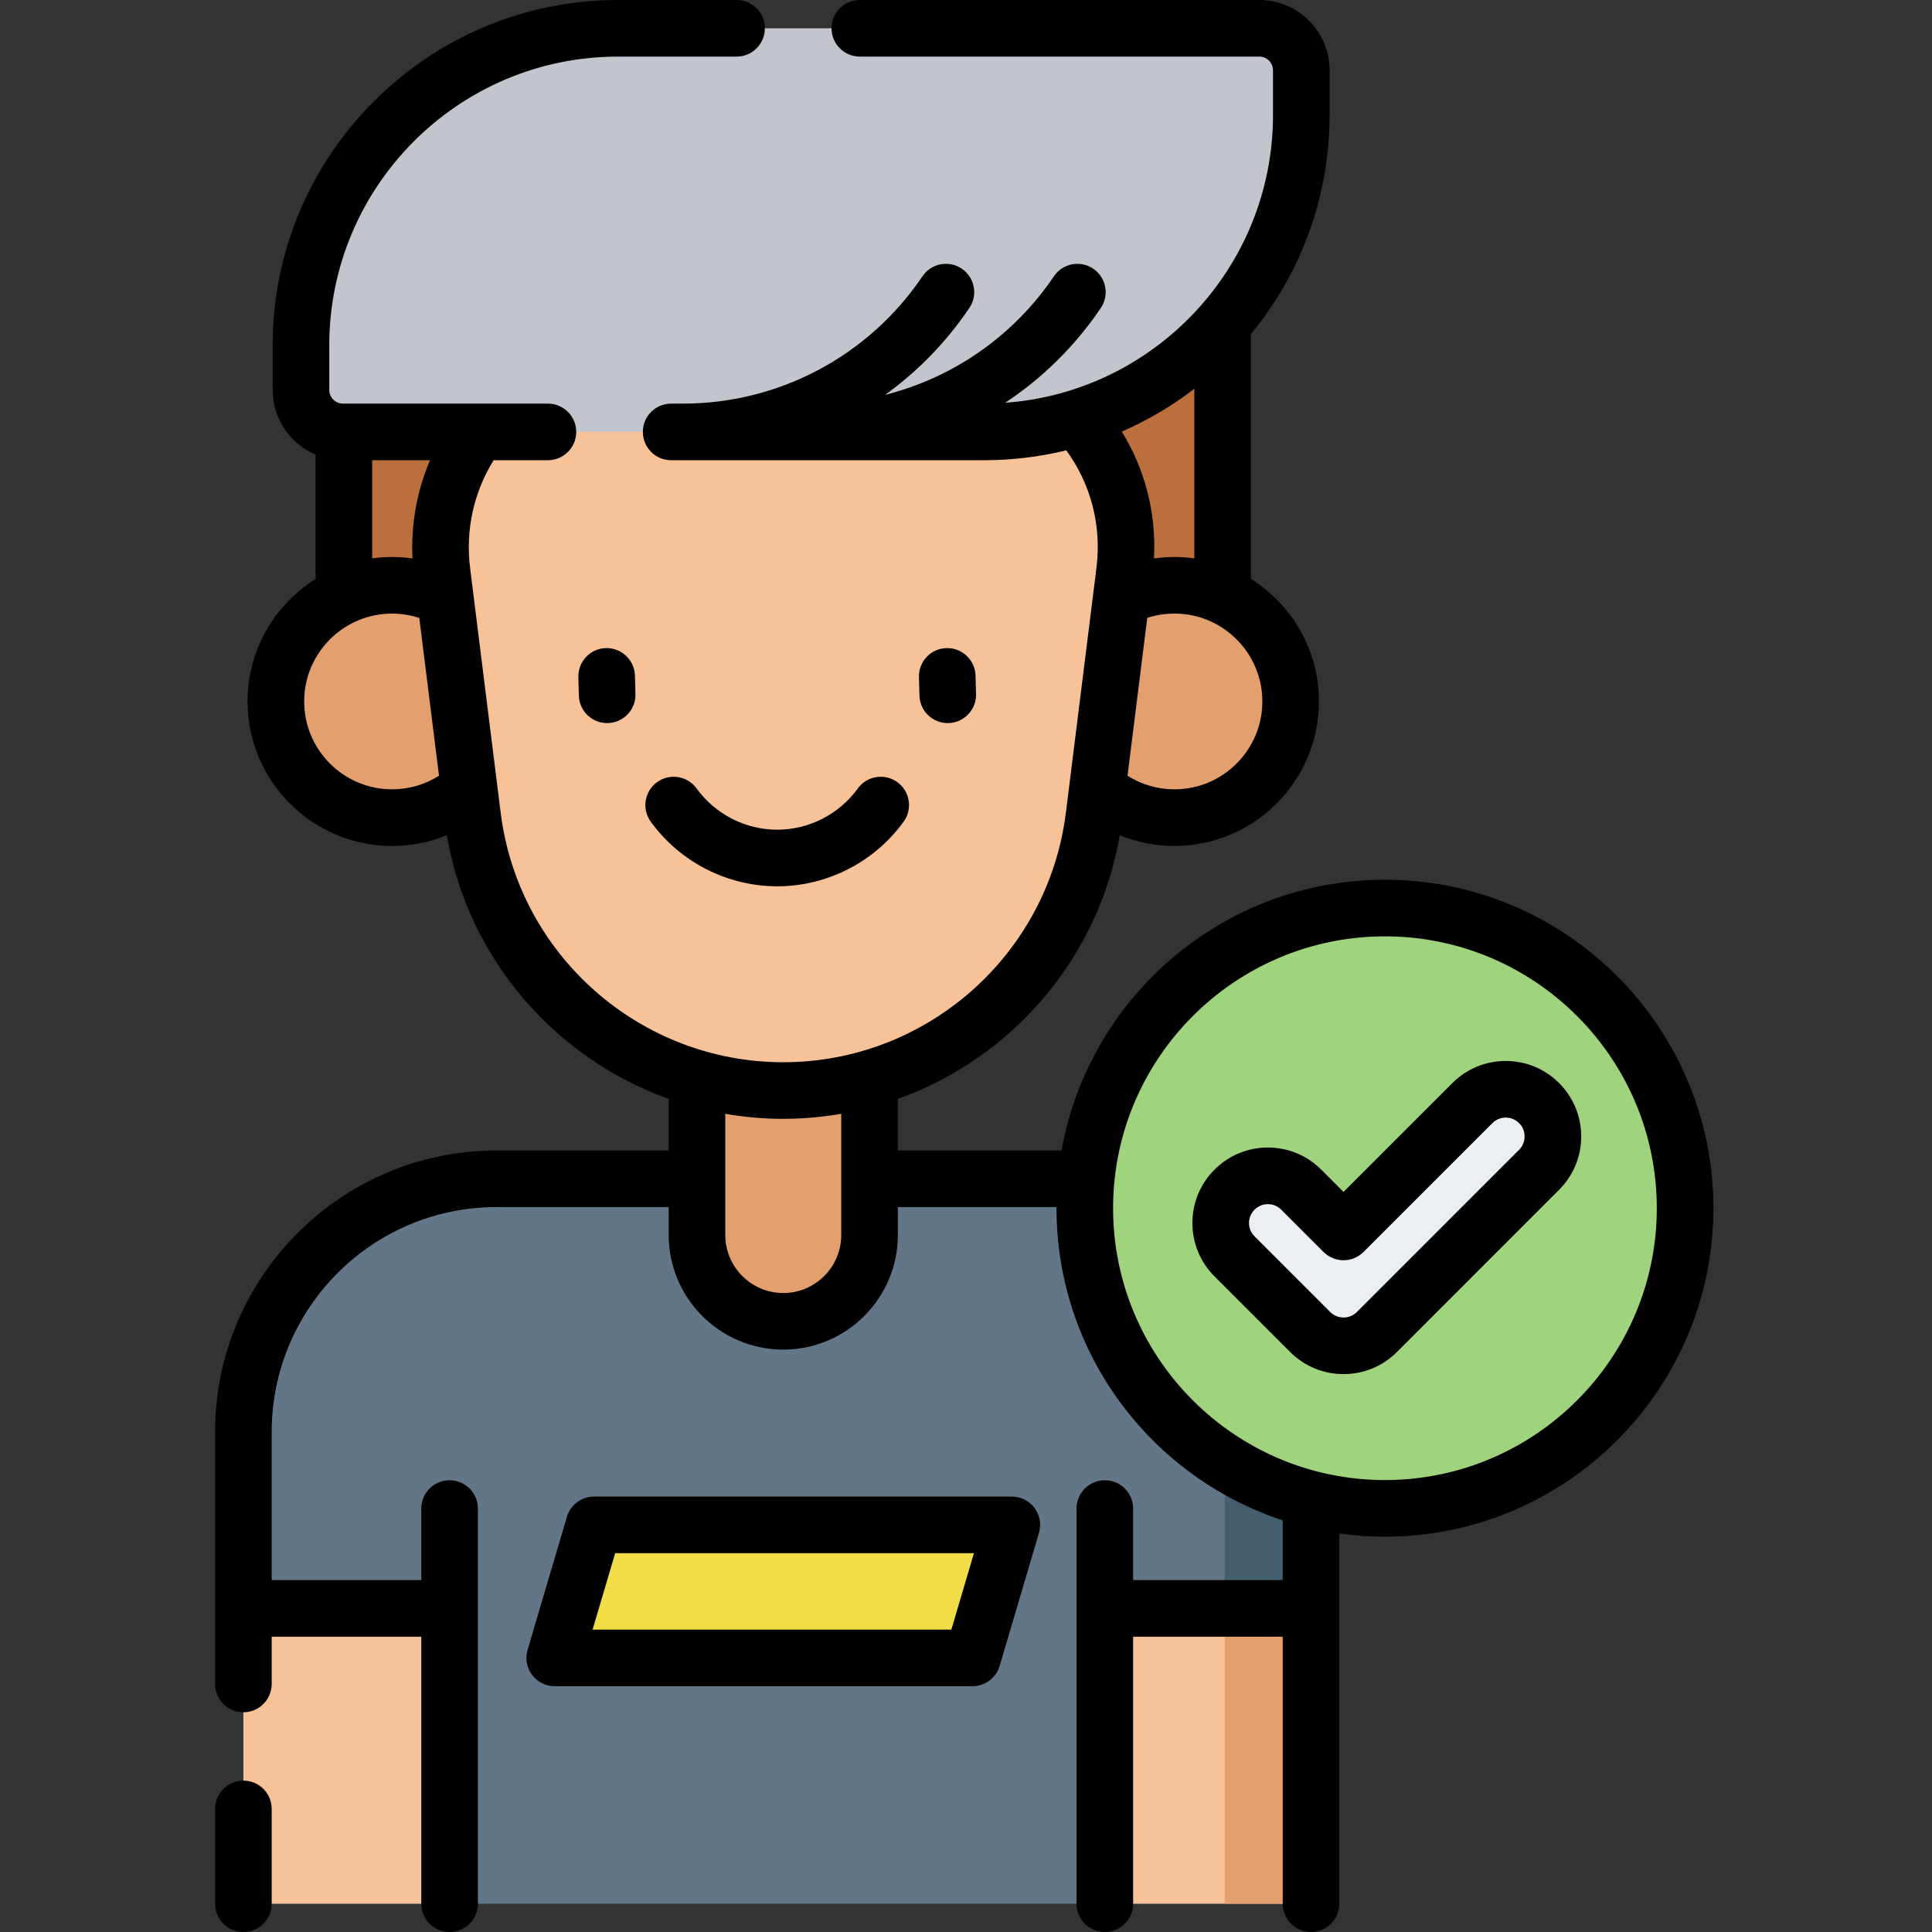 <svg height="512pt" viewBox="-57 0 512 512" width="512pt" xmlns="http://www.w3.org/2000/svg"><rect x="-57" y="0" width="512" height="512" fill="#333333" stroke="none"/><path d="m34.137 75.496h232.875v119.438h-232.875zm0 0" fill="#ba6f3c"/><path d="m290.434 504.5h-282.934v-125.023c0-37.051 30.031-67.086 67.082-67.086h148.77c37.047 0 67.082 30.035 67.082 67.086zm0 0" fill="#627687"/><path d="m290.43 379.477v125.02h-22.859v-125.02c0-37.043-30.043-67.086-67.086-67.086h22.871c37.043 0 67.074 30.043 67.074 67.086zm0 0" fill="#455e6d"/><path d="m7.5 426.242h54.645v78.258h-54.645zm0 0" fill="#f8c298"/><path d="m235.789 426.242h54.641v78.258h-54.641zm0 0" fill="#f8c298"/><g fill="#e39f6e"><path d="m267.57 426.242h22.859v78.258h-22.859zm0 0"/><path d="m150.574 350.164c-12.629 0-22.867-10.238-22.867-22.863v-64.145h45.73v64.145c0 12.625-10.234 22.863-22.863 22.863zm0 0"/><path d="m285.035 185.891c0 17.004-13.781 30.789-30.785 30.789-17 0-30.785-13.785-30.785-30.789 0-17 13.785-30.785 30.785-30.785 17.004 0 30.785 13.785 30.785 30.785zm0 0"/><path d="m77.684 185.891c0 17.004-13.785 30.789-30.789 30.789-17 0-30.785-13.785-30.785-30.789 0-17 13.785-30.785 30.785-30.785 17.004 0 30.789 13.785 30.789 30.785zm0 0"/></g><path d="m150.574 289.004c-41.848 0-77.145-31.164-82.332-72.691l-8.105-64.895c-3.828-30.645 20.066-57.711 50.949-57.711h78.977c30.883 0 54.777 27.066 50.949 57.711l-8.105 64.895c-5.188 41.527-40.484 72.691-82.332 72.691zm0 0" fill="#f8c298"/><path d="m203.836 114.461h-169.938c-6.152 0-11.141-4.988-11.141-11.141v-11.797c0-46.406 37.617-84.023 84.023-84.023h169.938c6.152 0 11.141 4.988 11.141 11.141v11.797c0 46.406-37.617 84.023-84.023 84.023zm0 0" fill="#c2c6cc"/><path d="m200.723 439.367h-110.719l10.422-35.262h110.719zm0 0" fill="#f1dd47"/><path d="m389.57 320.188c0 43.93-35.613 79.543-79.543 79.543-43.934 0-79.547-35.613-79.547-79.543 0-43.934 35.613-79.547 79.547-79.547 43.93 0 79.543 35.613 79.543 79.547zm0 0" fill="#a0d37d"/><path d="m299.051 356.656c-3.316 0-6.496-1.316-8.84-3.664l-20.051-20.047c-4.883-4.883-4.883-12.797 0-17.68 4.883-4.879 12.797-4.879 17.68 0l11.211 11.211 34.145-34.148c4.883-4.879 12.797-4.879 17.68 0 4.883 4.883 4.883 12.797 0 17.68l-42.988 42.984c-2.344 2.348-5.523 3.664-8.836 3.664zm0 0" fill="#ebeef2"/><path d="m7.5 471.883c-4.145 0-7.5 3.359-7.5 7.5v25.117c0 4.141 3.355 7.5 7.5 7.5s7.5-3.359 7.5-7.5v-25.117c0-4.141-3.359-7.5-7.5-7.5zm0 0"/><path d="m103.562 171.754c-4.141.109-7.402 3.559-7.289 7.699l.133 4.883c.109 4.07 3.445 7.293 7.492 7.293.07 0 .141 0 .211-.004 4.141-.113 7.402-3.562 7.289-7.703l-.133-4.879c-.113-4.141-3.574-7.398-7.703-7.289zm0 0"/><path d="m194.16 191.629c.066 0 .141 0 .207-.004 4.141-.113 7.406-3.562 7.293-7.703l-.133-4.879c-.113-4.141-3.566-7.398-7.703-7.293-4.141.113-7.406 3.562-7.293 7.703l.133 4.883c.113 4.07 3.449 7.293 7.496 7.293zm0 0"/><path d="m148.969 234.879c13.215 0 25.742-6.406 33.508-17.129 2.43-3.355 1.68-8.047-1.676-10.477-3.355-2.426-8.043-1.676-10.473 1.676-4.957 6.844-12.941 10.93-21.359 10.93-8.422 0-16.41-4.086-21.363-10.93-2.43-3.352-7.117-4.102-10.473-1.676-3.355 2.43-4.105 7.121-1.676 10.477 7.766 10.727 20.293 17.129 33.512 17.129zm0 0"/><path d="m211.145 396.605h-110.719c-3.324 0-6.25 2.188-7.191 5.375l-10.422 35.258c-.672 2.27-.234 4.723 1.184 6.617 1.414 1.895 3.645 3.012 6.008 3.012h110.719c3.324 0 6.25-2.188 7.191-5.375l10.426-35.258c.668-2.27.23-4.723-1.188-6.617-1.414-1.895-3.641-3.012-6.008-3.012zm-16.027 35.262h-95.078l5.988-20.262h95.078zm0 0"/><path d="m310.027 233.141c-42.789 0-78.465 31.031-85.703 71.77-.324-.004-.648-.02-.973-.02h-42.414v-13.668c30.117-10.781 53.188-37.121 58.801-69.891 4.559 1.871 9.457 2.844 14.512 2.844 21.109 0 38.285-17.172 38.285-38.285 0-13.676-7.211-25.691-18.027-32.465v-64.895c13.023-15.812 20.852-36.055 20.852-58.094v-11.797c0-10.277-8.363-18.641-18.641-18.641h-105.855c-4.141 0-7.5 3.359-7.5 7.5s3.359 7.5 7.5 7.5h105.855c2.008 0 3.641 1.633 3.641 3.641v11.801c0 40.324-31.359 73.441-70.969 76.297 9.863-6.535 18.508-15.012 25.34-25.121 2.316-3.434 1.414-8.098-2.02-10.414-3.43-2.32-8.094-1.418-10.41 2.016-10.688 15.816-26.672 26.863-44.715 31.418 8.605-6.219 16.184-13.961 22.309-23.023 2.316-3.43 1.414-8.094-2.02-10.414-3.43-2.316-8.094-1.414-10.41 2.02-14.277 21.129-38 33.742-63.461 33.742h-3.141c-4.141 0-7.5 3.359-7.5 7.5 0 4.141 3.359 7.5 7.5 7.5h82.977c7.484 0 14.762-.91 21.734-2.613 6.555 9.012 9.395 19.953 7.996 31.141l-8.105 64.895c-4.707 37.695-36.906 66.121-74.891 66.121-37.988 0-70.184-28.426-74.891-66.121l-8.105-64.895c-1.25-10.008.965-20.035 6.238-28.527h14.387c4.145 0 7.5-3.359 7.5-7.5 0-4.145-3.355-7.5-7.5-7.5h-54.305c-2.008 0-3.641-1.637-3.641-3.645v-11.793c0-42.195 34.328-76.523 76.523-76.523h31.422c4.145 0 7.5-3.359 7.5-7.5s-3.355-7.5-7.5-7.5h-31.422c-50.465 0-91.523 41.059-91.523 91.523v11.797c0 7.703 4.699 14.332 11.379 17.168v32.938c-10.812 6.773-18.027 18.793-18.027 32.465 0 21.113 17.176 38.289 38.289 38.289 5.055 0 9.953-.977 14.508-2.844 5.617 32.766 28.688 59.105 58.805 69.887v13.672h-45.629c-41.125 0-74.582 33.457-74.582 74.582v66.793c0 4.141 3.359 7.5 7.5 7.5 4.145 0 7.5-3.359 7.5-7.5v-12.523h39.645v70.754c0 4.141 3.359 7.5 7.5 7.5 4.145 0 7.5-3.359 7.5-7.5v-104.715c0-4.145-3.355-7.5-7.5-7.5-4.141 0-7.5 3.355-7.5 7.5v18.957h-39.645v-39.27c0-32.852 26.73-59.582 59.582-59.582h45.625v7.406c0 16.742 13.621 30.363 30.367 30.363 16.742 0 30.363-13.621 30.363-30.363v-7.406h42.047c0 .098-.004.195-.004.293 0 38.543 25.18 71.305 59.953 82.723v15.836h-39.645v-18.961c0-4.141-3.359-7.5-7.5-7.5-4.145 0-7.5 3.359-7.5 7.5v104.719c0 4.141 3.355 7.5 7.5 7.5 4.141 0 7.5-3.359 7.5-7.5v-70.758h39.645v70.758c0 4.141 3.355 7.5 7.5 7.5 4.141 0 7.5-3.359 7.5-7.5v-98.113c3.953.551 7.988.844 12.094.844 47.996 0 87.043-39.047 87.043-87.043s-39.047-87.047-87.043-87.047zm-55.777-23.961c-4.465 0-8.73-1.242-12.445-3.602l5.227-41.832c2.316-.754 4.734-1.141 7.219-1.141 12.84 0 23.285 10.445 23.285 23.285s-10.445 23.289-23.285 23.289zm5.262-106.152v44.949c-1.723-.238-3.477-.371-5.262-.371-1.832 0-3.641.141-5.43.391.629-11.938-2.324-23.531-8.531-33.617 6.891-3 13.336-6.824 19.223-11.352zm-217.875 18.934h15.324c-3.492 8.176-5.09 17.062-4.637 26.035-1.789-.254-3.598-.391-5.426-.391-1.785 0-3.539.133-5.262.371zm-18.027 63.93c0-12.84 10.445-23.285 23.285-23.285 2.48 0 4.902.402 7.223 1.16l5.223 41.809c-3.715 2.359-7.973 3.602-12.445 3.602-12.84.004-23.285-10.445-23.285-23.285zm126.965 156.773c-8.473 0-15.367-6.895-15.367-15.367v-32.125c5.008.863 10.137 1.332 15.367 1.332 5.227 0 10.359-.473 15.363-1.332v32.125c0 8.473-6.891 15.367-15.363 15.367zm159.453 49.566c-39.727 0-72.047-32.32-72.047-72.043 0-39.727 32.32-72.047 72.047-72.047 39.727 0 72.043 32.32 72.043 72.047 0 39.723-32.316 72.043-72.043 72.043zm0 0"/><path d="m356.18 287.027c-3.777-3.777-8.801-5.859-14.145-5.859s-10.363 2.082-14.145 5.859l-28.844 28.844-5.906-5.906c-3.777-3.777-8.797-5.859-14.141-5.859s-10.367 2.082-14.145 5.859c-3.777 3.773-5.855 8.797-5.855 14.141s2.078 10.367 5.855 14.141l20.051 20.051c3.777 3.777 8.801 5.855 14.141 5.855 5.344 0 10.367-2.078 14.145-5.855l42.984-42.988c3.777-3.777 5.859-8.797 5.859-14.141 0-5.34-2.082-10.363-5.855-14.141zm-10.609 17.676-42.984 42.988c-.945.945-2.199 1.465-3.535 1.465-1.336 0-2.594-.52-3.535-1.465l-20.051-20.047c-.945-.945-1.465-2.203-1.465-3.535 0-1.336.52-2.594 1.465-3.539.945-.941 2.199-1.461 3.535-1.461s2.59.52 3.535 1.465l11.211 11.207c2.93 2.93 7.676 2.93 10.605 0l34.148-34.145c.941-.945 2.199-1.465 3.535-1.465 1.336 0 2.59.52 3.535 1.465.945.941 1.465 2.199 1.465 3.535s-.52 2.59-1.465 3.531zm0 0"/></svg>
